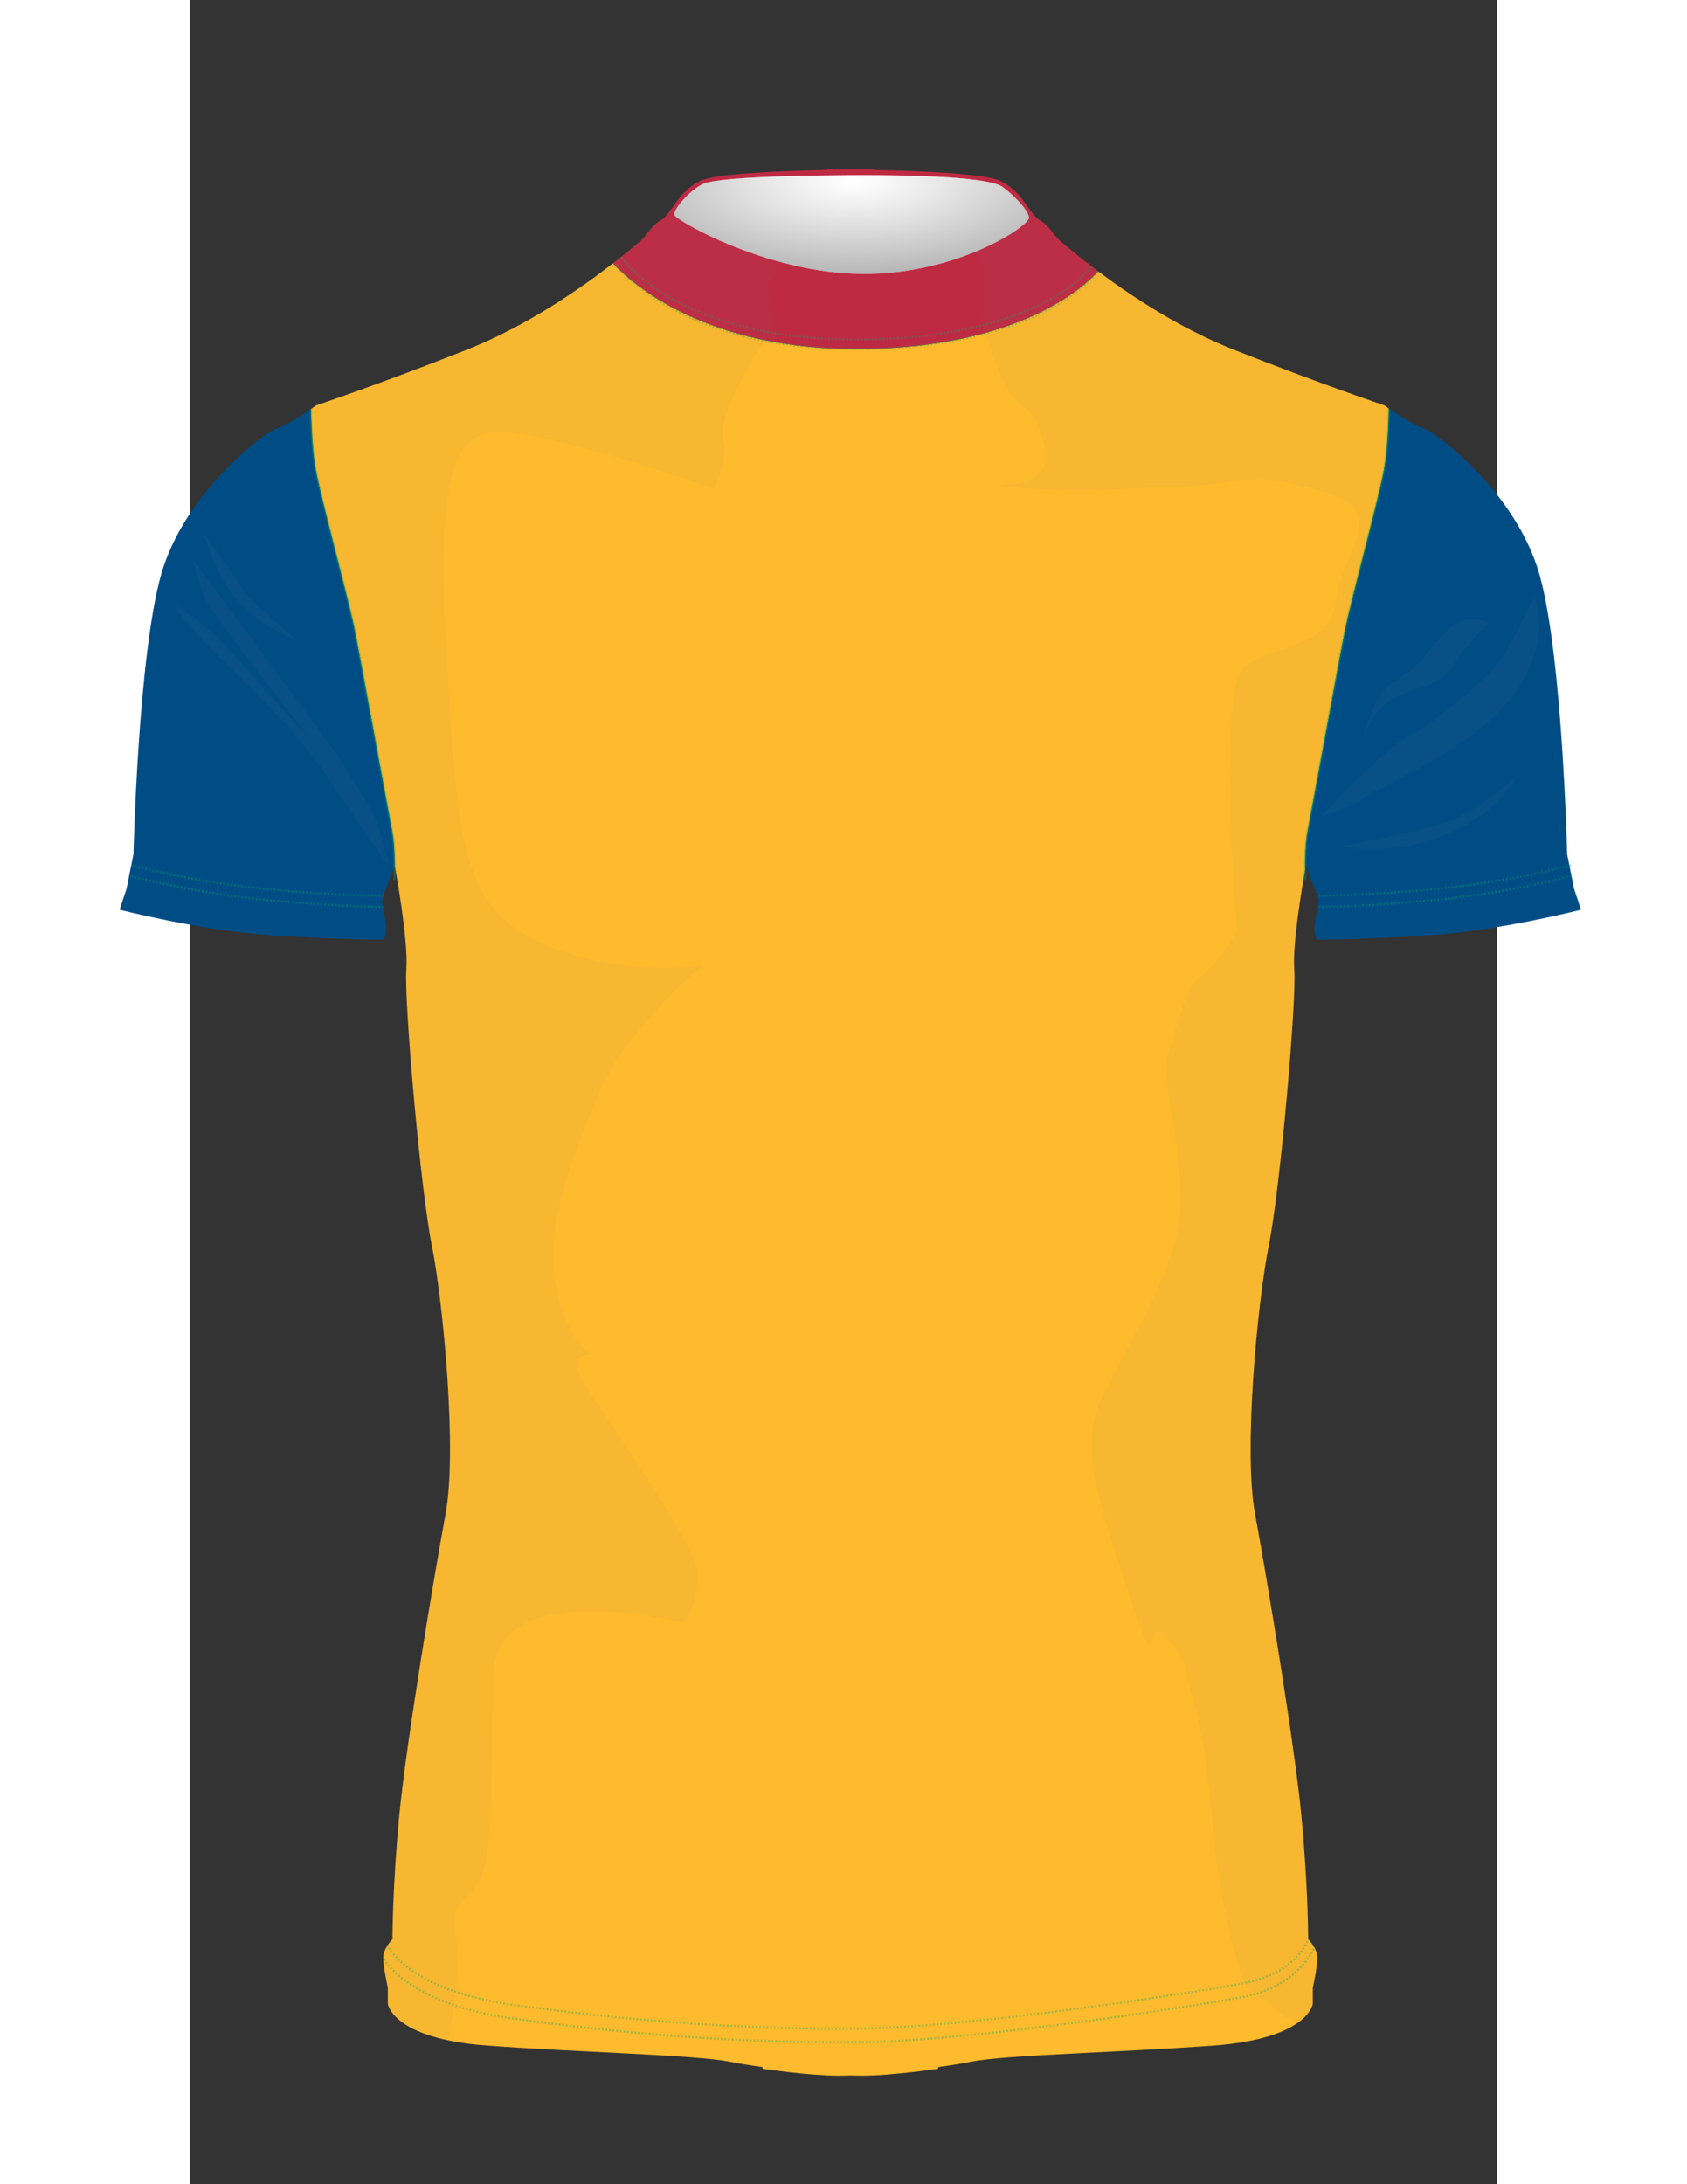 <?xml version="1.0" encoding="utf-8"?>
<!-- Generator: Adobe Illustrator 16.0.0, SVG Export Plug-In . SVG Version: 6.00 Build 0)  -->
<!DOCTYPE svg PUBLIC "-//W3C//DTD SVG 1.1//EN" "http://www.w3.org/Graphics/SVG/1.1/DTD/svg11.dtd">
<svg version="1.1" id="Layer_1" xmlns="http://www.w3.org/2000/svg" xmlns:xlink="http://www.w3.org/1999/xlink" x="0px" y="0px"
	 width="800.453px" height="1035.881px" viewBox="0 0 620 1035.881" enable-background="new 0 0 800.453 1035.881"
	 xml:space="preserve">
<rect x="0" y="0" width="620" height="1035.881" fill="#333333" stroke="none"/>
<g>
	<defs>
		<rect id="SVGF_SVGID_1_" x="-78" y="9.506" width="792.335" height="1025.375"/>
	</defs>
	<clipPath id="SVGF_SVGID_2_">
		<use xlink:href="#SVGF_SVGID_1_"  overflow="visible"/>
	</clipPath>
	<g clip-path="url(#SVGF_SVGID_2_)">
		<defs>
			<rect id="SVGF_SVGID_3_" x="-78" y="9.506" width="792.335" height="1025.375"/>
		</defs>
		<clipPath id="SVGF_SVGID_4_">
			<use xlink:href="#SVGF_SVGID_3_"  overflow="visible"/>
		</clipPath>
    <g id="MASKFRONT">
    <g id="BODY">
		<path clip-path="url(#SVGF_SVGID_4_)" fill="#FDBB2D" d="M566.678,192.251c0,0-29.624-9.874-71.316-26.332
			c-26.315-10.388-49.562-26.017-64.516-37.239c-7.411,8.08-38.398,36.101-112.301,36.832
			c-73.274,0.727-108.564-30.618-117.956-40.631c-14.439,11.23-40.04,29.414-69.49,41.038
			c-41.692,16.458-71.315,26.332-71.315,26.332s-0.971,0.704-2.482,1.747v0.006c0.018,0.839,0.041,1.766,0.069,2.756
			c0.002,0.079,0.005,0.159,0.008,0.241c0.013,0.464,0.029,0.94,0.045,1.43c0.001,0.028,0.001,0.057,0.002,0.085
			c0.018,0.513,0.038,1.042,0.06,1.58c0.004,0.104,0.007,0.212,0.012,0.318c0.018,0.434,0.037,0.874,0.057,1.322
			c0.006,0.136,0.012,0.271,0.019,0.409c0.025,0.546,0.051,1.102,0.081,1.664c0.002,0.073,0.006,0.146,0.01,0.217
			c0.026,0.489,0.053,0.981,0.082,1.477c0.01,0.175,0.021,0.35,0.031,0.524c0.027,0.471,0.057,0.945,0.088,1.421
			c0.007,0.112,0.014,0.221,0.021,0.33c0.038,0.576,0.079,1.154,0.122,1.735c0.012,0.156,0.025,0.313,0.037,0.47
			c0.034,0.446,0.069,0.889,0.104,1.334c0.016,0.176,0.03,0.353,0.045,0.528c0.049,0.581,0.1,1.159,0.156,1.736
			c0.005,0.063,0.011,0.128,0.018,0.191c0.051,0.518,0.102,1.033,0.156,1.546c0.019,0.173,0.038,0.346,0.056,0.518
			c0.05,0.454,0.102,0.907,0.155,1.353c0.015,0.128,0.03,0.256,0.045,0.385c0.068,0.554,0.14,1.104,0.214,1.644
			c0.018,0.132,0.037,0.26,0.056,0.389c0.061,0.427,0.123,0.849,0.188,1.263c0.022,0.151,0.045,0.301,0.069,0.452
			c0.084,0.522,0.171,1.039,0.261,1.54c2.335,12.846,15.182,60.141,18.101,74.154c2.919,14.014,16.349,88.168,18.101,96.927
			c0.121,0.601,0.229,1.23,0.328,1.88c0.008,0.054,0.016,0.11,0.022,0.165c0.092,0.607,0.174,1.231,0.248,1.87
			c0.01,0.068,0.018,0.136,0.025,0.204c0.072,0.646,0.139,1.305,0.196,1.968c0.005,0.048,0.01,0.096,0.014,0.146
			c0.061,0.708,0.114,1.424,0.159,2.138c0.001,0.01,0.001,0.021,0.001,0.031c0.045,0.708,0.083,1.416,0.114,2.118
			c0.004,0.06,0.005,0.117,0.007,0.174c0.031,0.665,0.055,1.324,0.073,1.97c0.003,0.059,0.004,0.117,0.006,0.176
			c0.019,0.673,0.035,1.333,0.044,1.974c0,0.01,0,0.022,0,0.034c0.012,0.669,0.019,1.318,0.021,1.938
			c0.035-0.086,0.055-0.138,0.055-0.138s6.583,35.109,5.485,49.373c-1.096,14.264,6.583,103.133,12.07,130.563
			c5.484,27.429,12.067,97.649,6.583,127.274c-5.486,29.621-18.653,108.619-21.944,142.631c-3.292,34.014-3.292,59.248-3.292,59.248
			s-4.387,4.388-4.387,8.778c0,4.389,2.195,14.263,2.195,14.263v7.681c0,0,2.192,16.457,47.179,19.749
			c44.983,3.29,98.745,4.388,115.201,7.681c4.283,0.855,9.607,1.712,15.387,2.51l-0.025,0.781c0,0,21.942,3.291,36.206,3.291
			c1.616,0,3.467-0.044,5.485-0.124c2.021,0.08,3.871,0.124,5.487,0.124c14.263,0,36.206-3.291,36.206-3.291l-0.026-0.781
			c5.781-0.798,11.105-1.654,15.387-2.51c16.457-3.293,70.219-4.391,115.204-7.681c44.985-3.292,47.179-19.749,47.179-19.749v-7.681
			c0,0,2.194-9.874,2.194-14.263c0-4.391-4.388-8.778-4.388-8.778s0-25.234-3.294-59.248
			c-3.291-34.012-16.457-113.01-21.943-142.631c-5.484-29.625,1.098-99.846,6.583-127.274
			c5.486-27.43,13.167-116.299,12.069-130.563c-0.944-12.271,3.794-39.949,5.135-47.45c-0.025-5.035,0.144-12.986,1.26-18.57
			c1.751-8.759,15.181-82.913,18.101-96.927c2.919-14.014,15.766-61.309,18.102-74.154c1.646-9.065,2.132-22.193,2.274-29.14
			C567.475,192.83,566.678,192.251,566.678,192.251"/>
	</g>
    </g>
    <g id="CUSTOM"></g>
    </g>
	<g clip-path="url(#SVGF_SVGID_2_)">
		<defs>
			<rect id="SVGF_SVGID_5_" x="-78" y="9.506" width="792.335" height="1025.375"/>
		</defs>
		<clipPath id="SVGF_SVGID_6_">
			<use xlink:href="#SVGF_SVGID_5_"  overflow="visible"/>
		</clipPath>
    <g id="SLEEVES">
		<path clip-path="url(#SVGF_SVGID_6_)" fill="#FDBB2D" d="M555.877,352.582c-0.008,0.035-0.014,0.055-0.014,0.055
			S555.87,352.613,555.877,352.582"/>
		<path clip-path="url(#SVGF_SVGID_6_)" fill="#004D86" d="M97.011,408.789c0-0.012,0-0.023,0-0.034c-0.01-0.641-0.026-1.301-0.045-1.974
			c-0.001-0.059-0.004-0.117-0.005-0.176c-0.019-0.646-0.042-1.305-0.072-1.97c-0.002-0.058-0.005-0.116-0.007-0.174
			c-0.031-0.702-0.069-1.409-0.114-2.118c0-0.009-0.001-0.021-0.001-0.03c-0.047-0.715-0.1-1.432-0.161-2.139
			c-0.003-0.048-0.008-0.098-0.014-0.146c-0.058-0.663-0.123-1.321-0.196-1.968c-0.008-0.067-0.015-0.136-0.023-0.204
			c-0.073-0.639-0.157-1.263-0.247-1.87c-0.008-0.054-0.016-0.111-0.025-0.165c-0.098-0.65-0.208-1.28-0.328-1.88
			c-1.752-8.759-15.181-82.913-18.1-96.927c-2.918-14.013-15.766-61.309-18.1-74.154c-0.092-0.501-0.178-1.018-0.263-1.54
			c-0.023-0.151-0.046-0.3-0.069-0.451c-0.065-0.416-0.127-0.837-0.187-1.264c-0.019-0.129-0.038-0.257-0.056-0.389
			c-0.075-0.54-0.147-1.089-0.214-1.644c-0.017-0.127-0.031-0.256-0.045-0.385c-0.054-0.446-0.106-0.898-0.155-1.353
			c-0.02-0.172-0.038-0.344-0.057-0.518c-0.054-0.513-0.106-1.027-0.155-1.546c-0.006-0.063-0.013-0.127-0.02-0.191
			c-0.054-0.577-0.106-1.155-0.155-1.736c-0.016-0.175-0.03-0.352-0.044-0.528c-0.036-0.445-0.072-0.889-0.105-1.334
			c-0.012-0.156-0.025-0.312-0.037-0.469c-0.043-0.582-0.083-1.159-0.122-1.736c-0.008-0.109-0.013-0.218-0.021-0.33
			c-0.031-0.476-0.062-0.951-0.089-1.421c-0.01-0.176-0.021-0.35-0.03-0.524c-0.03-0.496-0.056-0.988-0.082-1.477
			c-0.004-0.07-0.008-0.144-0.012-0.217c-0.029-0.563-0.056-1.116-0.08-1.664c-0.006-0.139-0.014-0.273-0.02-0.409
			c-0.02-0.448-0.037-0.888-0.056-1.322c-0.004-0.106-0.009-0.214-0.013-0.318c-0.021-0.539-0.042-1.067-0.059-1.58
			c-0.001-0.029-0.002-0.056-0.002-0.084c-0.017-0.492-0.032-0.967-0.046-1.431c-0.003-0.081-0.005-0.16-0.007-0.241
			c-0.03-0.992-0.053-1.916-0.07-2.756v-0.006c-3.878,2.672-11.434,7.646-16.171,9.227c-6.583,2.194-43.886,30.72-54.859,69.122
			c-10.971,38.399-13.166,132.757-13.166,132.757l-3.292,16.458l-3.291,9.874c0,0,38.402,9.874,71.316,12.068
			c32.916,2.195,53.761,2.195,53.761,2.195s2.195-2.195,1.098-8.779c-1.098-6.582-2.194-8.775-1.098-12.068
			c1.025-3.076,4.926-12.861,5.432-14.124C97.028,410.108,97.021,409.458,97.011,408.789"/>
		<path clip-path="url(#SVGF_SVGID_6_)" fill="#004D86" d="M656.645,421.56l-3.29-16.457c0,0-2.194-94.357-13.166-132.758
			c-10.972-38.401-48.276-66.928-54.859-69.123c-4.899-1.632-12.831-6.908-16.57-9.502c-0.143,6.946-0.628,20.074-2.274,29.139
			c-2.336,12.846-15.183,60.141-18.102,74.155c-2.92,14.013-16.35,88.167-18.101,96.926c-1.116,5.584-1.283,13.537-1.26,18.571
			c0.22-1.218,0.352-1.924,0.352-1.924s4.389,10.972,5.486,14.264c1.097,3.293,0,5.487-1.098,12.071
			c-1.097,6.582,1.098,8.776,1.098,8.776s20.847,0,53.761-2.194c32.916-2.195,71.317-12.069,71.317-12.069L656.645,421.56z"/>
	</g>
    </g>
	<g clip-path="url(#SVGF_SVGID_2_)">
		<defs>
			<rect id="SVGF_SVGID_7_" x="-78" y="9.506" width="792.335" height="1025.375"/>
		</defs>
		<clipPath id="SVGF_SVGID_8_">
			<use xlink:href="#SVGF_SVGID_7_"  overflow="visible"/>
		</clipPath>
    <g id="COLLAR">
		<path clip-path="url(#SVGF_SVGID_8_)" fill="#BF2A43" d="M318.547,165.513c73.902-0.731,104.888-28.752,112.299-36.832
			c-8.739-6.557-14.652-11.614-16.676-13.232c-5.486-4.389-5.486-7.681-10.971-10.972c-5.486-3.292-7.68-13.166-18.652-18.651
			c-6.983-3.492-38.408-4.762-60.336-5.223l-0.009-0.264c0,0-4.313,0-10.972,0.081c-6.659-0.081-10.973-0.081-10.973-0.081
			l-0.008,0.264c-21.927,0.461-53.352,1.731-60.336,5.223c-10.972,5.485-13.166,15.359-18.653,18.651
			c-5.486,3.292-5.486,6.583-10.97,10.972c-1.611,1.29-5.698,4.765-11.701,9.433C209.981,134.895,245.27,166.239,318.547,165.513"/>
	</g>
    </g>
	<g clip-path="url(#SVGF_SVGID_2_)">
		<defs>
			<rect id="SVGF_SVGID_9_" x="-78" y="9.506" width="792.335" height="1025.375"/>
		</defs>
		<clipPath id="SVGF_SVGID_10_">
			<use xlink:href="#SVGF_SVGID_9_"  overflow="visible"/>
		</clipPath>
		<path clip-path="url(#SVGF_SVGID_10_)" d="M57.778,206.025c0.027,0.472,0.057,0.945,0.088,1.423
			C57.835,206.971,57.805,206.497,57.778,206.025"/>
		<path clip-path="url(#SVGF_SVGID_10_)" d="M57.667,204.026c0.025,0.487,0.053,0.98,0.082,1.477
			C57.719,205.007,57.692,204.513,57.667,204.026"/>
		<path clip-path="url(#SVGF_SVGID_10_)" d="M97.01,408.755c0,0.011,0,0.023,0,0.034C97.01,408.778,97.01,408.766,97.01,408.755"/>
		<path clip-path="url(#SVGF_SVGID_10_)" d="M57.574,202.145c0.025,0.547,0.051,1.102,0.08,1.665
			C57.625,203.246,57.6,202.691,57.574,202.145"/>
		<path clip-path="url(#SVGF_SVGID_10_)" d="M57.379,197.001c0.015,0.464,0.029,0.939,0.047,1.43
			C57.408,197.941,57.394,197.465,57.379,197.001"/>
		<path clip-path="url(#SVGF_SVGID_10_)" d="M57.5,200.414c0.019,0.434,0.036,0.874,0.056,1.322
			C57.535,201.289,57.518,200.848,57.5,200.414"/>
		<path clip-path="url(#SVGF_SVGID_10_)" d="M57.302,194.004c0.018,0.84,0.041,1.765,0.071,2.756
			C57.342,195.77,57.32,194.843,57.302,194.004"/>
		<path clip-path="url(#SVGF_SVGID_10_)" d="M97.032,410.728"/>
		<path clip-path="url(#SVGF_SVGID_10_)" d="M57.428,198.517c0.018,0.513,0.037,1.041,0.059,1.579
			C57.465,199.558,57.446,199.029,57.428,198.517"/>
		<path clip-path="url(#SVGF_SVGID_10_)" d="M57.888,207.778c0.038,0.576,0.079,1.155,0.122,1.735
			C57.967,208.933,57.926,208.354,57.888,207.778"/>
		<path clip-path="url(#SVGF_SVGID_10_)" d="M58.583,215.836c0.05,0.456,0.102,0.907,0.155,1.353
			C58.685,216.743,58.633,216.29,58.583,215.836"/>
		<path clip-path="url(#SVGF_SVGID_10_)" d="M59.053,219.606c0.06,0.428,0.124,0.848,0.188,1.263
			C59.176,220.455,59.112,220.034,59.053,219.606"/>
		<path clip-path="url(#SVGF_SVGID_10_)" d="M58.783,217.573c0.069,0.555,0.139,1.104,0.214,1.645
			C58.923,218.676,58.852,218.128,58.783,217.573"/>
		<path clip-path="url(#SVGF_SVGID_10_)" d="M96.592,400.03c0.004,0.048,0.01,0.096,0.014,0.144
			C96.602,400.126,96.596,400.078,96.592,400.03"/>
		<path clip-path="url(#SVGF_SVGID_10_)" d="M96.372,397.857c0.008,0.068,0.016,0.136,0.024,0.204
			C96.387,397.993,96.379,397.926,96.372,397.857"/>
		<path clip-path="url(#SVGF_SVGID_10_)" d="M59.31,221.32c0.084,0.523,0.17,1.041,0.261,1.541
			C59.48,222.361,59.394,221.843,59.31,221.32"/>
		<path clip-path="url(#SVGF_SVGID_10_)" d="M58.371,213.772c0.051,0.518,0.102,1.033,0.156,1.546
			C58.473,214.805,58.421,214.29,58.371,213.772"/>
		<path clip-path="url(#SVGF_SVGID_10_)" d="M58.046,209.983c0.033,0.446,0.068,0.89,0.106,1.333
			C58.114,210.873,58.08,210.427,58.046,209.983"/>
		<path clip-path="url(#SVGF_SVGID_10_)" d="M96.101,395.824c0.007,0.054,0.016,0.108,0.024,0.163
			C96.116,395.932,96.108,395.877,96.101,395.824"/>
		<path clip-path="url(#SVGF_SVGID_10_)" d="M96.881,404.461c0.002,0.058,0.005,0.117,0.007,0.175
			C96.886,404.578,96.883,404.52,96.881,404.461"/>
		<path clip-path="url(#SVGF_SVGID_10_)" d="M58.196,211.845c0.049,0.581,0.102,1.159,0.155,1.735
			C58.297,213.004,58.245,212.426,58.196,211.845"/>
		<path clip-path="url(#SVGF_SVGID_10_)" d="M96.765,402.314c0,0.01,0.001,0.021,0.001,0.029
			C96.766,402.335,96.765,402.324,96.765,402.314"/>
		<path clip-path="url(#SVGF_SVGID_10_)" d="M96.96,406.606c0.001,0.059,0.004,0.116,0.005,0.176
			C96.964,406.722,96.961,406.665,96.96,406.606"/>
		<path clip-path="url(#SVGF_SVGID_10_)" d="M96.765,402.314c-0.045-0.716-0.099-1.431-0.16-2.14
			C96.666,400.883,96.72,401.598,96.765,402.314"/>
		<path clip-path="url(#SVGF_SVGID_10_)" d="M97.032,410.728c-0.003-0.62-0.009-1.269-0.021-1.939
			C97.022,409.459,97.029,410.107,97.032,410.728"/>
		<path clip-path="url(#SVGF_SVGID_10_)" d="M96.101,395.824c-0.1-0.65-0.208-1.28-0.328-1.883C95.893,394.543,96,395.173,96.101,395.824
			"/>
		<path clip-path="url(#SVGF_SVGID_10_)" d="M97.01,408.755c-0.009-0.641-0.025-1.301-0.044-1.973
			C96.985,407.454,97.001,408.114,97.01,408.755"/>
		<path clip-path="url(#SVGF_SVGID_10_)" d="M96.881,404.461c-0.031-0.702-0.07-1.408-0.114-2.117
			C96.811,403.053,96.85,403.76,96.881,404.461"/>
		<path clip-path="url(#SVGF_SVGID_10_)" d="M96.96,406.606c-0.019-0.646-0.042-1.305-0.072-1.969
			C96.918,405.301,96.941,405.959,96.96,406.606"/>
		<path clip-path="url(#SVGF_SVGID_10_)" d="M96.372,397.857c-0.074-0.639-0.157-1.263-0.247-1.87
			C96.214,396.595,96.297,397.218,96.372,397.857"/>
		<path clip-path="url(#SVGF_SVGID_10_)" d="M96.592,400.03c-0.058-0.666-0.125-1.322-0.196-1.968
			C96.467,398.708,96.534,399.366,96.592,400.03"/>
		<path clip-path="url(#SVGF_SVGID_10_)" d="M58.583,215.836c-0.02-0.172-0.038-0.345-0.056-0.518
			C58.545,215.491,58.563,215.664,58.583,215.836"/>
		<path clip-path="url(#SVGF_SVGID_10_)" d="M57.428,198.517c-0.001-0.029-0.001-0.057-0.002-0.085
			C57.427,198.46,57.427,198.488,57.428,198.517"/>
		<path clip-path="url(#SVGF_SVGID_10_)" d="M57.5,200.414c-0.004-0.106-0.009-0.214-0.013-0.318
			C57.491,200.2,57.495,200.308,57.5,200.414"/>
		<path clip-path="url(#SVGF_SVGID_10_)" d="M57.667,204.026c-0.004-0.073-0.008-0.145-0.012-0.218
			C57.658,203.882,57.663,203.954,57.667,204.026"/>
		<path clip-path="url(#SVGF_SVGID_10_)" d="M57.574,202.145c-0.007-0.137-0.012-0.273-0.019-0.409
			C57.562,201.873,57.567,202.008,57.574,202.145"/>
		<path clip-path="url(#SVGF_SVGID_10_)" d="M57.302,193.997v0.006V193.997z"/>
		<path clip-path="url(#SVGF_SVGID_10_)" d="M57.379,197.001c-0.002-0.081-0.005-0.162-0.006-0.241
			C57.374,196.841,57.376,196.92,57.379,197.001"/>
		<path clip-path="url(#SVGF_SVGID_10_)" d="M59.31,221.32c-0.024-0.149-0.047-0.3-0.07-0.451
			C59.263,221.021,59.286,221.171,59.31,221.32"/>
		<path clip-path="url(#SVGF_SVGID_10_)" d="M58.371,213.772c-0.006-0.063-0.013-0.128-0.02-0.191
			C58.357,213.645,58.364,213.709,58.371,213.772"/>
		<path clip-path="url(#SVGF_SVGID_10_)" d="M58.783,217.573c-0.016-0.127-0.03-0.257-0.045-0.383
			C58.753,217.316,58.768,217.446,58.783,217.573"/>
		<path clip-path="url(#SVGF_SVGID_10_)" d="M59.053,219.606c-0.019-0.131-0.037-0.259-0.056-0.39
			C59.016,219.347,59.034,219.476,59.053,219.606"/>
		<path clip-path="url(#SVGF_SVGID_10_)" d="M58.046,209.983c-0.012-0.156-0.025-0.313-0.037-0.47
			C58.021,209.669,58.035,209.827,58.046,209.983"/>
		<path clip-path="url(#SVGF_SVGID_10_)" d="M58.196,211.845c-0.015-0.175-0.03-0.352-0.044-0.528
			C58.166,211.494,58.181,211.67,58.196,211.845"/>
		<path clip-path="url(#SVGF_SVGID_10_)" d="M57.888,207.778c-0.008-0.109-0.014-0.218-0.022-0.33
			C57.874,207.56,57.88,207.668,57.888,207.778"/>
		<path clip-path="url(#SVGF_SVGID_10_)" d="M57.778,206.025c-0.01-0.174-0.021-0.349-0.03-0.522
			C57.757,205.676,57.768,205.852,57.778,206.025"/>
		<path clip-path="url(#SVGF_SVGID_10_)" fill="#FFFFFF" d="M318.6,129.91c45.314,0.431,79.838-22.873,79.405-26.757
			c-0.431-3.884-7.862-11.097-12.609-14.548c-4.747-3.453-27.317-5.759-72.632-5.511c-45.831,0.25-61.36,2.003-67.621,3.506
			c-6.263,1.502-16.573,12.939-15.278,15.528C231.16,104.718,273.552,129.48,318.6,129.91"/>
		<g opacity="0.35" clip-path="url(#SVGF_SVGID_10_)">
			<g>
				<defs>
					<rect id="SVGF_SVGID_11_" x="229.754" y="83.077" width="168.256" height="46.839"/>
				</defs>
				<clipPath id="SVGF_SVGID_12_">
					<use xlink:href="#SVGF_SVGID_11_"  overflow="visible"/>
				</clipPath>
				<g clip-path="url(#SVGF_SVGID_12_)">
					<defs>
						<path id="SVGF_SVGID_13_" d="M318.599,129.91c45.313,0.431,79.839-22.873,79.407-26.757c-0.433-3.884-7.863-11.097-12.61-14.548
							c-4.747-3.453-27.317-5.759-72.63-5.511c-45.834,0.25-61.362,2.003-67.623,3.506c-6.262,1.502-16.574,12.939-15.279,15.528
							S273.552,129.48,318.599,129.91"/>
					</defs>
					<clipPath id="SVGF_SVGID_14_">
						<use xlink:href="#SVGF_SVGID_13_"  overflow="visible"/>
					</clipPath>
					
						<radialGradient id="SVGF_SVGID_15_" cx="93.915" cy="916.797" r="1.294" gradientTransform="matrix(102.133 0 0 -40.542 -9276.688 37254.492)" gradientUnits="userSpaceOnUse">
						<stop  offset="0" style="stop-color:#FFFFFF"/>
						<stop  offset="1" style="stop-color:#FFFFFF"/>
					</radialGradient>
					<rect x="228.569" y="82.847" clip-path="url(#SVGF_SVGID_14_)" fill="url(#SVGF_SVGID_15_)" width="169.869" height="47.495"/>
				</g>
				<g clip-path="url(#SVGF_SVGID_12_)">
					<defs>
						<path id="SVGF_SVGID_16_" d="M318.599,129.91c45.313,0.431,79.839-22.873,79.407-26.757c-0.433-3.884-7.863-11.097-12.61-14.548
							c-4.747-3.453-27.317-5.759-72.63-5.511c-45.834,0.25-61.362,2.003-67.623,3.506c-6.262,1.502-16.574,12.939-15.279,15.528
							S273.552,129.48,318.599,129.91"/>
					</defs>
					<clipPath id="SVGF_SVGID_17_">
						<use xlink:href="#SVGF_SVGID_16_"  overflow="visible"/>
					</clipPath>
					
						<radialGradient id="SVGF_SVGID_18_" cx="93.915" cy="916.797" r="1.294" gradientTransform="matrix(102.133 0 0 -40.542 -9276.688 37254.492)" gradientUnits="userSpaceOnUse">
						<stop  offset="0" style="stop-color:#FFFFFF"/>
						<stop  offset="0.108" style="stop-color:#EBEBEB"/>
						<stop  offset="0.331" style="stop-color:#B7B7B7"/>
						<stop  offset="0.648" style="stop-color:#646464"/>
						<stop  offset="1" style="stop-color:#000000"/>
					</radialGradient>
					<rect x="228.569" y="82.847" clip-path="url(#SVGF_SVGID_17_)" fill="url(#SVGF_SVGID_18_)" width="169.869" height="47.495"/>
				</g>
			</g>
		</g>
		<g opacity="0.5" clip-path="url(#SVGF_SVGID_10_)">
			<g>
				<defs>
					<rect id="SVGF_SVGID_19_" x="-6.714" y="92.468" width="646.908" height="875.201"/>
				</defs>
				<clipPath id="SVGF_SVGID_20_">
					<use xlink:href="#SVGF_SVGID_19_"  overflow="visible"/>
				</clipPath>
				<g opacity="0.1" clip-path="url(#SVGF_SVGID_20_)">
					<g>
						<defs>
							<rect id="SVGF_SVGID_21_" x="372.981" y="92.468" width="195.777" height="866.454"/>
						</defs>
						<clipPath id="SVGF_SVGID_22_">
							<use xlink:href="#SVGF_SVGID_21_"  overflow="visible"/>
						</clipPath>
						<path clip-path="url(#SVGF_SVGID_22_)" fill="#897F76" d="M530.282,393.941c1.751-8.759,15.181-82.913,18.101-96.926
							c2.919-14.014,15.766-61.309,18.102-74.155c1.646-9.065,2.132-22.193,2.274-29.139c-1.284-0.89-2.081-1.471-2.081-1.471
							s-29.625-9.875-71.316-26.332c-41.693-16.457-75.705-46.081-81.191-50.468c-5.486-4.391-5.486-7.682-10.971-10.973
							c-3.632-2.18-5.834-7.242-10.084-12.008l-2.23,0.78c3.561,3.405,6.838,7.364,7.121,9.905
							c0.229,2.051-9.306,9.521-25.024,16.05c1.271,2.638,2.189,5.128,2.337,7.045c0.566,7.357,0,6.79,0,17.545
							c0,10.753,3.961,21.505,10.754,37.353c6.791,15.847,14.148,7.357,19.242,29.998c5.095,22.638-25.469,18.677-25.469,18.677
							s27.734,3.961,58.296,2.263c30.563-1.697,23.771,0,45.278-2.263c21.507-2.265,21.507-5.66,54.333,3.396
							s7.923,29.431,5.66,52.635c-2.265,23.206-35.09,19.809-44.712,32.26c-9.623,12.452-3.396,109.234-2.264,119.987
							c1.132,10.754-22.073,29.431-22.073,29.431s-6.228,18.113-10.188,31.694c-3.962,13.584,6.226,41.884,5.659,72.445
							c-0.564,30.563-28.299,70.747-37.919,92.819c-9.622,22.074-2.265,43.58,13.582,91.69c15.848,48.105,6.227,6.223,18.11,20.938
							c11.887,14.718,6.227,9.056,12.452,29.997c6.227,20.94,8.489,52.638,8.489,52.638s2.265,32.823,10.189,62.821
							c7.922,29.996,4.526,16.413,24.902,33.958l6.453,2.39c6.023-4.479,6.57-8.522,6.57-8.522v-7.683c0,0,2.194-9.872,2.194-14.261
							c0-4.391-4.388-8.778-4.388-8.778s0-25.234-3.294-59.248c-3.291-34.012-16.457-113.008-21.943-142.631
							c-5.484-29.625,1.098-99.845,6.583-127.274c5.486-27.429,13.167-116.299,12.069-130.563
							c-0.944-12.27,3.794-39.948,5.135-47.45C528.999,407.479,529.166,399.525,530.282,393.941"/>
					</g>
				</g>
				<g opacity="0.1" clip-path="url(#SVGF_SVGID_20_)">
					<g>
						<defs>
							<rect id="SVGF_SVGID_23_" x="57.302" y="96.723" width="220.818" height="870.946"/>
						</defs>
						<clipPath id="SVGF_SVGID_24_">
							<use xlink:href="#SVGF_SVGID_23_"  overflow="visible"/>
						</clipPath>
						<path clip-path="url(#SVGF_SVGID_24_)" fill="#897F76" d="M274.563,122.705c-25.341-7.655-43.849-18.879-44.698-20.576
							c-0.415-0.829,0.369-2.57,1.821-4.597c-0.596-0.287-1.168-0.56-1.692-0.81c-2.339,3.271-4.184,6.226-6.733,7.755
							c-5.486,3.291-5.486,6.582-10.971,10.971c-5.485,4.39-39.498,34.013-81.191,50.47c-41.692,16.458-71.316,26.333-71.316,26.333
							s-0.968,0.702-2.48,1.744c0.149,7.015,0.643,19.92,2.269,28.866c2.336,12.846,15.182,60.141,18.101,74.155
							c2.919,14.013,16.349,88.167,18.101,96.926c0.992,4.96,1.234,11.793,1.259,16.787c0.035-0.088,0.055-0.141,0.055-0.141
							s6.583,35.11,5.485,49.374c-1.096,14.264,6.583,103.134,12.07,130.563c5.484,27.43,12.067,97.649,6.583,127.274
							c-5.485,29.623-18.653,108.619-21.944,142.631c-3.292,34.014-3.292,59.249-3.292,59.249s-4.387,4.387-4.387,8.777
							c0,4.389,2.192,14.263,2.192,14.263v7.681c0,0,1.561,11.601,28.686,17.27c2.319-13.186,5.764-36.371,3.81-48.49
							c-2.83-17.546,2.264-14.15,10.187-26.036c7.923-11.886,6.226-51.503,7.357-99.046c1.132-47.541,90.557-24.336,90.557-24.336
							s7.356-10.188,6.226-24.337c-1.133-14.149-45.843-76.407-54.333-90.556c-8.489-14.149,4.529-12.451,4.529-12.451
							s-12.452-5.66-17.546-33.393c-5.094-27.732,8.49-61.691,20.941-91.122s48.673-59.992,48.673-59.992
							s-39.052,6.225-76.405-10.755c-37.355-16.979-39.62-45.844-44.713-134.702c-5.095-88.857,3.396-106.403,23.77-107.536
							c20.376-1.131,92.254,22.639,103.007,27.167c0,0,6.792-14.148,4.529-22.638c-2.263-8.491,4.529-22.073,12.451-36.79
							c7.923-14.715,7.923-7.923,10.754-10.187c2.829-2.264,0.565-15.281-1.133-19.242c-1.698-3.963-0.565-5.095,2.832-14.151
							C278.592,127.418,277.215,125.206,274.563,122.705"/>
					</g>
				</g>
				<g opacity="0.12" clip-path="url(#SVGF_SVGID_20_)">
					<g>
						<defs>
							<rect id="SVGF_SVGID_25_" x="-6.714" y="266.044" width="101.31" height="145.456"/>
						</defs>
						<clipPath id="SVGF_SVGID_26_">
							<use xlink:href="#SVGF_SVGID_25_"  overflow="visible"/>
						</clipPath>
						<path clip-path="url(#SVGF_SVGID_26_)" fill="#897F76" d="M70.258,358.863c-2.831-4.527-68.483-92.819-68.483-92.819
							s1.133,8.489,5.661,18.111c4.528,9.622,50.371,67.351,50.371,67.351s-41.317-45.278-43.579-48.107
							c-2.264-2.83-20.942-17.547-20.942-15.282c0,2.264,14.15,17.545,25.468,28.298c11.32,10.754,34.523,33.959,45.278,50.372
							C74.787,383.2,94.595,411.5,94.595,411.5s-3.962-16.414-6.792-23.206C84.973,381.502,73.088,363.393,70.258,358.863"/>
					</g>
				</g>
				<g opacity="0.12" clip-path="url(#SVGF_SVGID_20_)">
					<g>
						<defs>
							<rect id="SVGF_SVGID_27_" x="6.304" y="252.46" width="44.146" height="50.937"/>
						</defs>
						<clipPath id="SVGF_SVGID_28_">
							<use xlink:href="#SVGF_SVGID_27_"  overflow="visible"/>
						</clipPath>
						<path clip-path="url(#SVGF_SVGID_28_)" fill="#897F76" d="M25.546,280.192c-3.961-5.66-19.242-27.731-19.242-27.731
							s6.224,23.205,18.676,35.09c12.451,11.885,25.469,15.847,25.469,15.847S29.509,285.853,25.546,280.192"/>
					</g>
				</g>
				<g opacity="0.12" clip-path="url(#SVGF_SVGID_20_)">
					<g>
						<defs>
							<rect id="SVGF_SVGID_29_" x="537.188" y="283.024" width="103.007" height="103.573"/>
						</defs>
						<clipPath id="SVGF_SVGID_30_">
							<use xlink:href="#SVGF_SVGID_29_"  overflow="visible"/>
						</clipPath>
						<path clip-path="url(#SVGF_SVGID_30_)" fill="#897F76" d="M637.93,283.023c0,0-7.356,14.715-13.583,26.034
							c-6.226,11.321-32.826,32.827-46.975,40.75c-14.149,7.925-40.185,36.79-40.185,36.79s11.885-2.265,19.243-7.923
							c7.357-5.661,54.332-24.337,72.444-50.372C646.986,302.265,637.93,283.023,637.93,283.023"/>
					</g>
				</g>
				<g opacity="0.12" clip-path="url(#SVGF_SVGID_20_)">
					<g>
						<defs>
							<rect id="SVGF_SVGID_31_" x="546.807" y="369.052" width="82.068" height="33.748"/>
						</defs>
						<clipPath id="SVGF_SVGID_32_">
							<use xlink:href="#SVGF_SVGID_31_"  overflow="visible"/>
						</clipPath>
						<path clip-path="url(#SVGF_SVGID_32_)" fill="#897F76" d="M592.651,391.124c-15.847,4.528-45.843,10.188-45.843,10.188
							s21.507,5.661,48.107-5.093c26.602-10.754,33.959-27.167,33.959-27.167S608.5,386.597,592.651,391.124"/>
					</g>
				</g>
				<g opacity="0.12" clip-path="url(#SVGF_SVGID_20_)">
					<g>
						<defs>
							<rect id="SVGF_SVGID_33_" x="555.878" y="293.626" width="60.546" height="58.957"/>
						</defs>
						<clipPath id="SVGF_SVGID_34_">
							<use xlink:href="#SVGF_SVGID_33_"  overflow="visible"/>
						</clipPath>
						<path clip-path="url(#SVGF_SVGID_34_)" fill="#897F76" d="M594.35,301.135c-10.754,12.451-14.148,16.978-23.771,22.638
							c-9.368,5.512-14.441,27.647-14.702,28.81c0.228-1.005,3.822-16.001,16.4-22.018c13.017-6.226,22.072-5.66,28.3-16.413
							c6.226-10.753,15.847-18.678,15.847-18.678S605.104,288.683,594.35,301.135"/>
					</g>
				</g>
			</g>
		</g>
	</g>
	<g clip-path="url(#SVGF_SVGID_2_)">
		<defs>
			<rect id="SVGF_SVGID_35_" x="-78" y="9.506" width="792.335" height="1025.375"/>
		</defs>
		<clipPath id="SVGF_SVGID_36_">
			<use xlink:href="#SVGF_SVGID_35_"  overflow="visible"/>
		</clipPath>
		<g opacity="0.35" clip-path="url(#SVGF_SVGID_36_)">
			<g>
				<defs>
					<rect id="SVGF_SVGID_37_" x="204.132" y="121.781" width="223.758" height="39.863"/>
				</defs>
				<clipPath id="SVGF_SVGID_38_">
					<use xlink:href="#SVGF_SVGID_37_"  overflow="visible"/>
				</clipPath>
				<path clip-path="url(#SVGF_SVGID_38_)" fill="none" stroke="#00AB5D" stroke-miterlimit="10" stroke-dasharray="0.859,0.859" d="
					M427.351,126.457c0,0-22.376,33.669-108.752,34.525c-87.174,0.862-113.931-38.84-113.931-38.84"/>
			</g>
		</g>
		<g opacity="0.35" clip-path="url(#SVGF_SVGID_36_)">
			<g>
				<defs>
					<rect id="SVGF_SVGID_39_" x="-28.185" y="409.667" width="119.788" height="15.833"/>
				</defs>
				<clipPath id="SVGF_SVGID_40_">
					<use xlink:href="#SVGF_SVGID_39_"  overflow="visible"/>
				</clipPath>
				<path clip-path="url(#SVGF_SVGID_40_)" fill="none" stroke="#00AB5D" stroke-miterlimit="10" stroke-dasharray="0.859,0.859" d="
					M-28.013,410.291c0,0,27.443,7.59,61.893,11.094c34.45,3.503,57.722,3.468,57.722,3.468"/>
			</g>
		</g>
		<g opacity="0.35" clip-path="url(#SVGF_SVGID_36_)">
			<g>
				<defs>
					<rect id="SVGF_SVGID_41_" x="-28.185" y="414.849" width="119.788" height="15.834"/>
				</defs>
				<clipPath id="SVGF_SVGID_42_">
					<use xlink:href="#SVGF_SVGID_41_"  overflow="visible"/>
				</clipPath>
				<path clip-path="url(#SVGF_SVGID_42_)" fill="none" stroke="#00AB5D" stroke-miterlimit="10" stroke-dasharray="0.859,0.859" d="
					M-28.013,415.474c0,0,27.443,7.59,61.893,11.094s57.722,3.469,57.722,3.469"/>
			</g>
		</g>
		<g opacity="0.35" clip-path="url(#SVGF_SVGID_36_)">
			<g>
				<defs>
					<rect id="SVGF_SVGID_43_" x="535.616" y="409.667" width="119.789" height="15.833"/>
				</defs>
				<clipPath id="SVGF_SVGID_44_">
					<use xlink:href="#SVGF_SVGID_43_"  overflow="visible"/>
				</clipPath>
				<path clip-path="url(#SVGF_SVGID_44_)" fill="none" stroke="#00AB5D" stroke-miterlimit="10" stroke-dasharray="0.859,0.859" d="
					M655.23,410.291c0,0-27.441,7.59-61.893,11.094c-34.447,3.503-57.721,3.468-57.721,3.468"/>
			</g>
		</g>
		<g opacity="0.35" clip-path="url(#SVGF_SVGID_36_)">
			<g>
				<defs>
					<rect id="SVGF_SVGID_45_" x="535.616" y="414.849" width="119.789" height="15.834"/>
				</defs>
				<clipPath id="SVGF_SVGID_46_">
					<use xlink:href="#SVGF_SVGID_45_"  overflow="visible"/>
				</clipPath>
				<path clip-path="url(#SVGF_SVGID_46_)" fill="none" stroke="#00AB5D" stroke-miterlimit="10" stroke-dasharray="0.859,0.859" d="
					M655.23,415.474c0,0-27.441,7.59-61.893,11.094c-34.447,3.503-57.721,3.469-57.721,3.469"/>
			</g>
		</g>
		<g opacity="0.35" clip-path="url(#SVGF_SVGID_36_)">
			<g>
				<defs>
					<rect id="SVGF_SVGID_47_" x="92.843" y="919.502" width="438.251" height="43.266"/>
				</defs>
				<clipPath id="SVGF_SVGID_48_">
					<use xlink:href="#SVGF_SVGID_47_"  overflow="visible"/>
				</clipPath>
				<path clip-path="url(#SVGF_SVGID_48_)" fill="none" stroke="#00AB5D" stroke-miterlimit="10" stroke-dasharray="0.859,0.859" d="
					M93.438,922.364c0,0,9.341,21.604,60.724,28.61s105.543,11.686,163.491,11.095c57.222-0.584,170.435-19.084,182.759-21.604
					c25.691-5.256,30.062-20.787,30.062-20.787"/>
			</g>
		</g>
		<g opacity="0.35" clip-path="url(#SVGF_SVGID_36_)">
			<g>
				<defs>
					<rect id="SVGF_SVGID_49_" x="91.407" y="923.708" width="442.411" height="45.537"/>
				</defs>
				<clipPath id="SVGF_SVGID_50_">
					<use xlink:href="#SVGF_SVGID_49_"  overflow="visible"/>
				</clipPath>
				<path clip-path="url(#SVGF_SVGID_50_)" fill="none" stroke="#00AB5D" stroke-miterlimit="10" stroke-dasharray="0.859,0.859" d="
					M91.984,929.075c0,0,10.794,21.372,62.177,28.379s105.543,11.686,163.491,11.094c57.222-0.584,170.435-19.085,182.759-21.604
					c25.689-5.257,32.806-22.995,32.806-22.995"/>
			</g>
		</g>
		<g opacity="0.35" clip-path="url(#SVGF_SVGID_36_)">
			<g>
				<defs>
					<rect id="SVGF_SVGID_51_" x="528.374" y="193.719" width="41.032" height="223.604"/>
				</defs>
				<clipPath id="SVGF_SVGID_52_">
					<use xlink:href="#SVGF_SVGID_51_"  overflow="visible"/>
				</clipPath>
				<path clip-path="url(#SVGF_SVGID_52_)" fill="none" stroke="#00AB5D" stroke-miterlimit="10" d="M568.759,193.721
					c0,0,0.061,16.293-2.274,29.139c-2.337,12.846-15.183,60.141-18.102,74.155c-2.92,14.013-16.35,88.167-18.101,96.926
					c-1.752,8.758-1.168,23.356-1.168,23.356"/>
			</g>
		</g>
		<g opacity="0.35" clip-path="url(#SVGF_SVGID_36_)">
			<g>
				<defs>
					<rect id="SVGF_SVGID_53_" x="56.654" y="193.995" width="41.027" height="223.329"/>
				</defs>
				<clipPath id="SVGF_SVGID_54_">
					<use xlink:href="#SVGF_SVGID_53_"  overflow="visible"/>
				</clipPath>
				<path clip-path="url(#SVGF_SVGID_54_)" fill="none" stroke="#00AB5D" stroke-miterlimit="10" d="M57.302,193.997
					c0,0-0.067,16.02,2.269,28.863c2.336,12.846,15.182,60.141,18.101,74.155c2.919,14.013,16.348,88.167,18.1,96.926
					c1.752,8.758,1.168,23.356,1.168,23.356"/>
			</g>
		</g>
		<g opacity="0.35" clip-path="url(#SVGF_SVGID_36_)">
			<g>
				<defs>
					<rect id="SVGF_SVGID_55_" x="201.146" y="124.543" width="230.225" height="41.63"/>
				</defs>
				<clipPath id="SVGF_SVGID_56_">
					<use xlink:href="#SVGF_SVGID_55_"  overflow="visible"/>
				</clipPath>
				<path clip-path="url(#SVGF_SVGID_56_)" fill="none" stroke="#00AB5D" stroke-miterlimit="10" stroke-dasharray="0.859,0.859" d="
					M430.846,128.681c0,0-25.924,35.977-112.301,36.833c-87.172,0.863-116.873-40.592-116.873-40.592"/>
			</g>
		</g>
	</g>
</g>
</svg>
